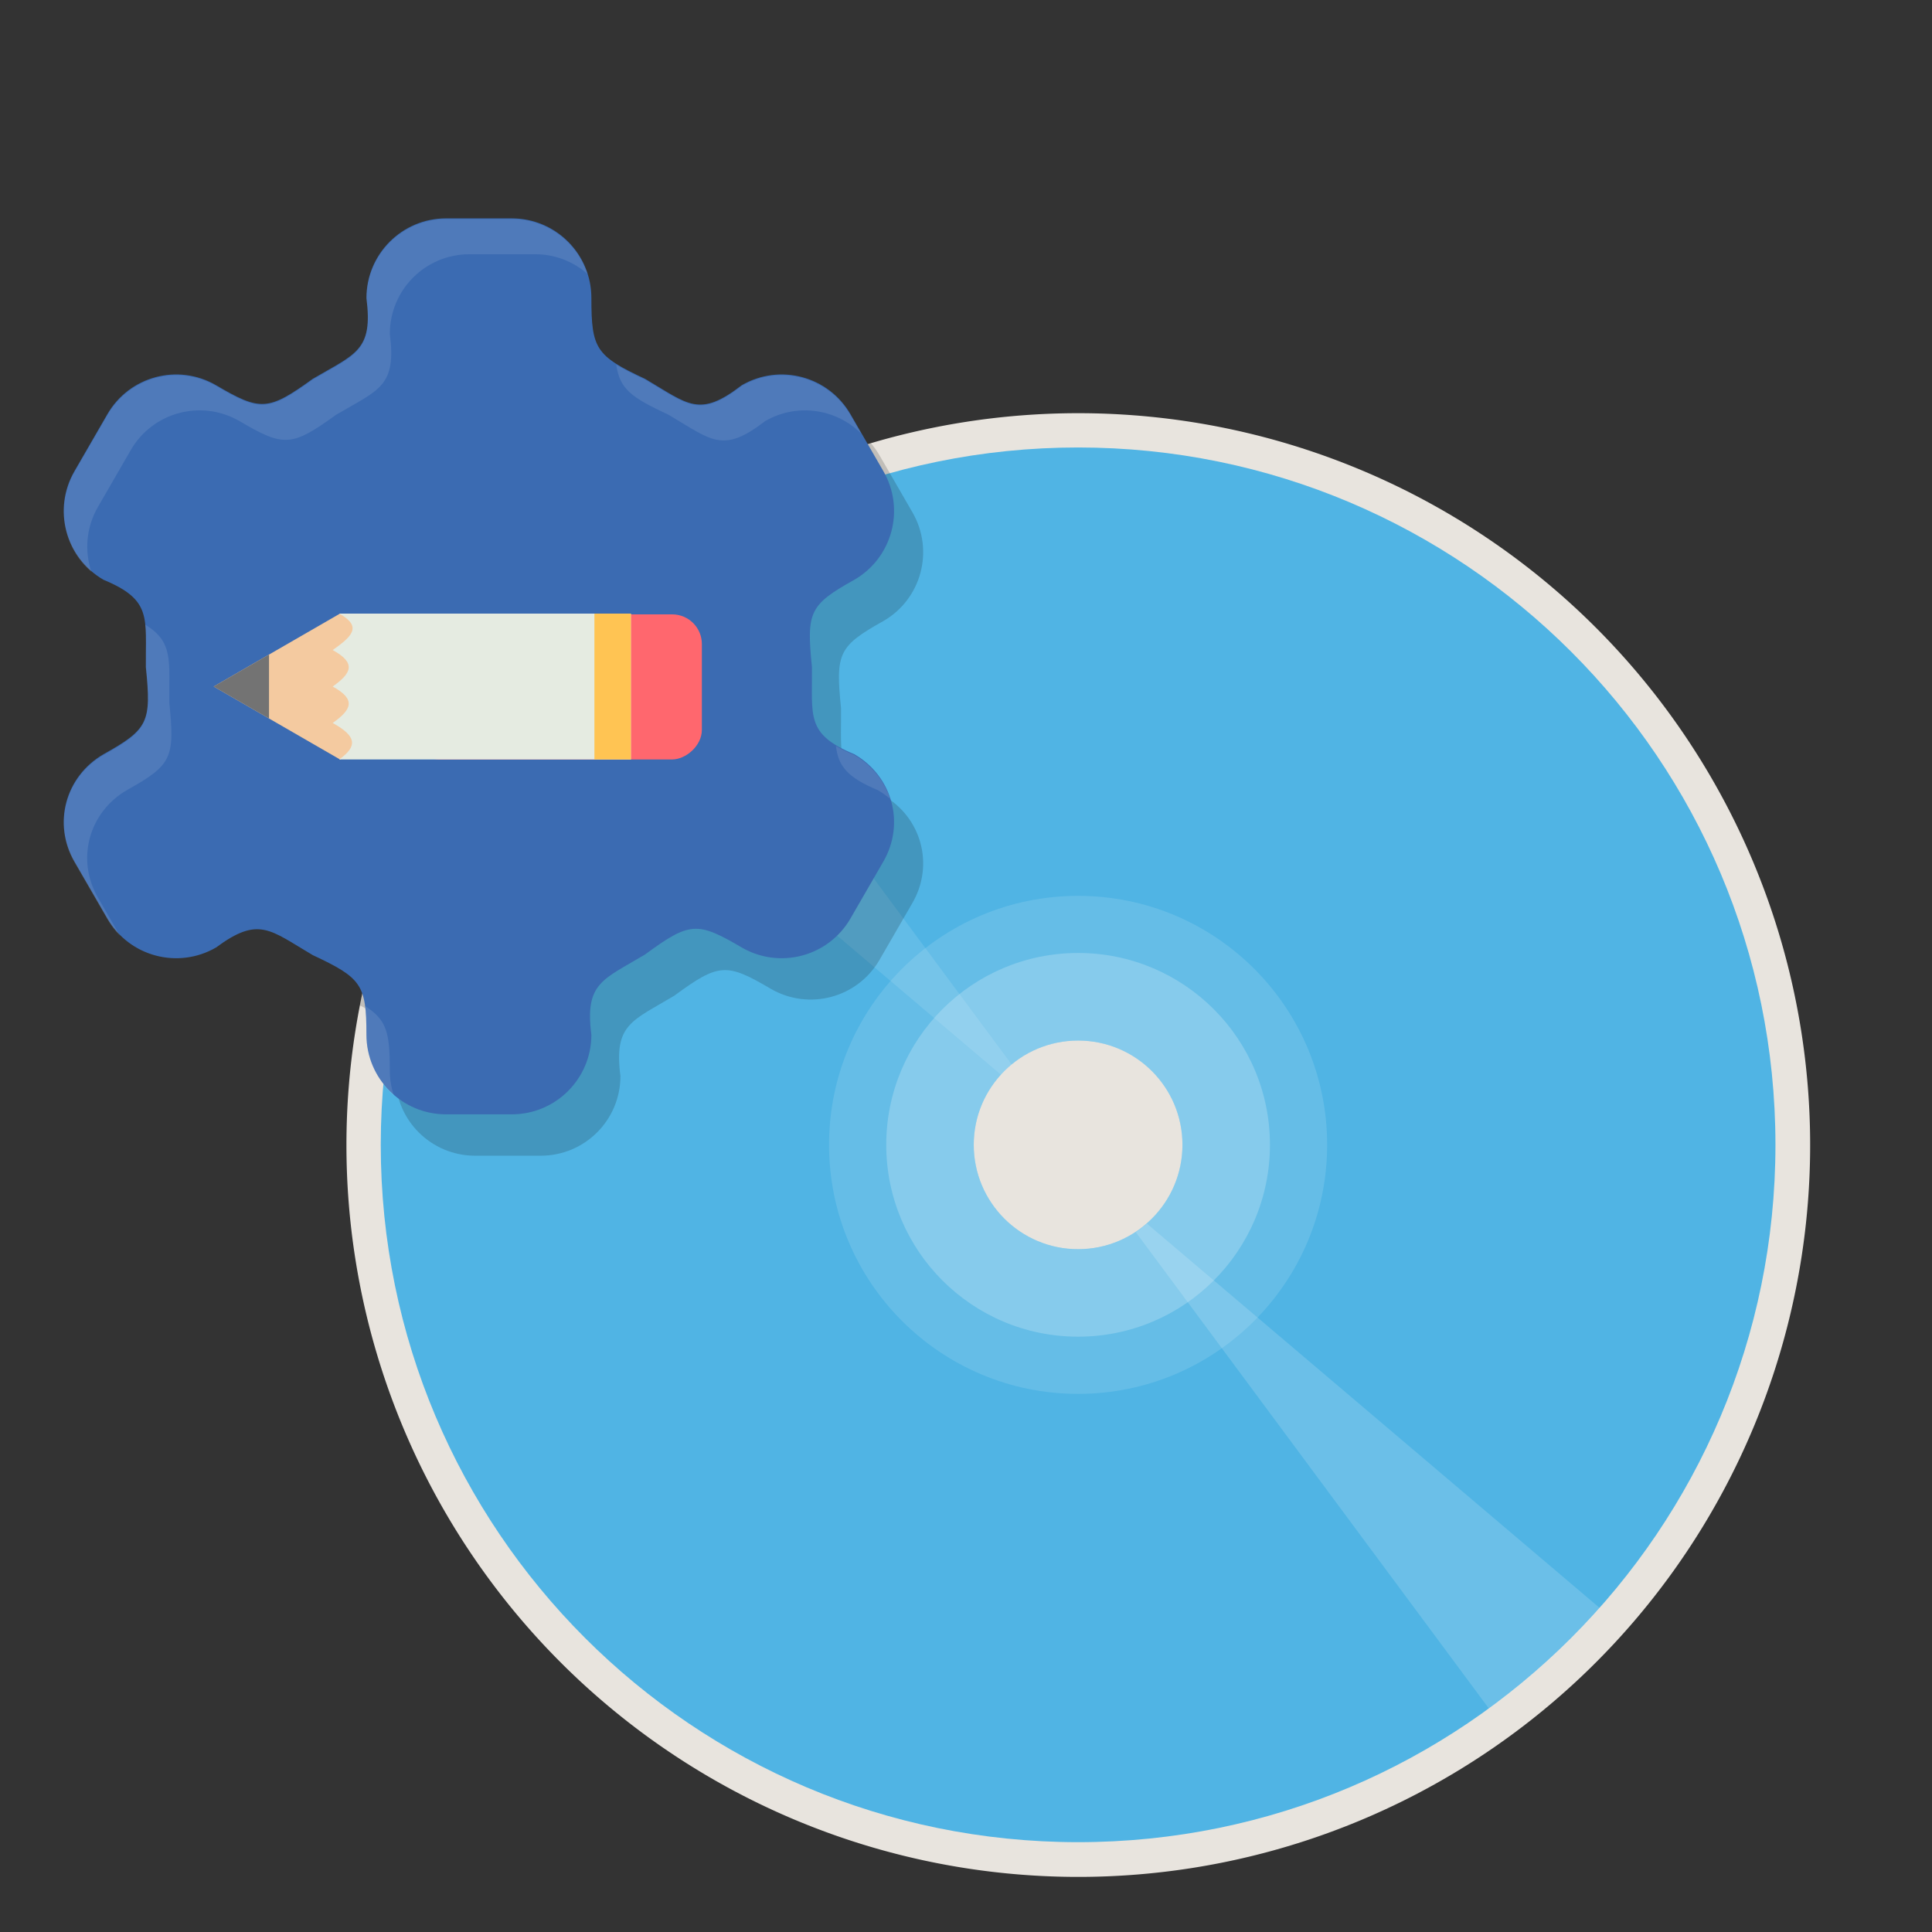 <?xml version="1.0" encoding="UTF-8" standalone="no"?>
<!-- Created with Inkscape (http://www.inkscape.org/) -->

<svg
   xmlns:dc="http://purl.org/dc/elements/1.1/"
   xmlns:cc="http://creativecommons.org/ns#"
   xmlns:rdf="http://www.w3.org/1999/02/22-rdf-syntax-ns#"
   xmlns:svg="http://www.w3.org/2000/svg"
   xmlns="http://www.w3.org/2000/svg"
   xmlns:xlink="http://www.w3.org/1999/xlink"
   xmlns:sodipodi="http://sodipodi.sourceforge.net/DTD/sodipodi-0.dtd"
   xmlns:inkscape="http://www.inkscape.org/namespaces/inkscape"
   id="svg2"
   version="1.1"
   inkscape:version="0.48.4 r9939"
   width="512"
   height="512"
   sodipodi:docname="dvdrip.svg"
   viewBox="0 0 512 512"
   inkscape:export-filename="/home/silerio/Imágenes/CANARA0.png"
   inkscape:export-xdpi="90"
   inkscape:export-ydpi="90">
  <rect x="0" y="0" width="512" height="512" fill="#333333" stroke="none"/>
  <defs
     id="defs6">
    <clipPath
       id="clipPath3947"
       clipPathUnits="userSpaceOnUse">
      <ellipse
         ry="212.236"
         rx="203.243"
         cy="256.471"
         cx="256.521"
         id="ellipse3949"
         style="opacity:1;fill:#ffc82d;fill-opacity:1;stroke:none;stroke-width:0;stroke-linecap:butt;stroke-linejoin:miter;stroke-miterlimit:4;stroke-dasharray:none;stroke-dashoffset:0;stroke-opacity:1" />
    </clipPath>
    <clipPath
       id="clipPath4806"
       clipPathUnits="userSpaceOnUse">
      <circle
         r="211.627"
         cy="248.915"
         cx="249.461"
         id="circle4808"
         style="opacity:1;fill:#f6c439;fill-opacity:1;stroke:none;stroke-width:0;stroke-linecap:butt;stroke-linejoin:miter;stroke-miterlimit:4;stroke-dasharray:none;stroke-dashoffset:0;stroke-opacity:1" />
    </clipPath>
    <clipPath
       id="clipPath4837"
       clipPathUnits="userSpaceOnUse">
      <circle
         r="207.136"
         cy="256"
         cx="256"
         id="circle4839"
         style="opacity:1;fill:#0fa15f;fill-opacity:1;stroke:none;stroke-width:0;stroke-linecap:butt;stroke-linejoin:miter;stroke-miterlimit:4;stroke-dasharray:none;stroke-dashoffset:0;stroke-opacity:1" />
    </clipPath>
    <clipPath
       id="clipPath5050"
       clipPathUnits="userSpaceOnUse">
      <path
         inkscape:connector-curvature="0"
         id="path5052"
         d="M 256,45.268 A 210.732,210.732 0 0 0 45.268,256 210.732,210.732 0 0 0 256,466.732 210.732,210.732 0 0 0 466.732,256 210.732,210.732 0 0 0 256,45.268 Z m 0,111.844 A 98.889,98.889 0 0 1 354.889,256 98.889,98.889 0 0 1 256,354.889 98.889,98.889 0 0 1 157.111,256 98.889,98.889 0 0 1 256,157.111 Z"
         style="opacity:1;fill:#f9f9f9;fill-opacity:1;stroke:none;stroke-width:0;stroke-linecap:butt;stroke-linejoin:miter;stroke-miterlimit:4;stroke-dasharray:none;stroke-dashoffset:0;stroke-opacity:1" />
    </clipPath>
    <clipPath
       id="clipPath5127"
       clipPathUnits="userSpaceOnUse">
      <path
         inkscape:connector-curvature="0"
         id="path5129"
         d="M 256,45.268 A 210.732,210.732 0 0 0 45.268,256 210.732,210.732 0 0 0 256,466.732 210.732,210.732 0 0 0 466.732,256 210.732,210.732 0 0 0 256,45.268 Z m 0,111.844 A 98.889,98.889 0 0 1 354.889,256 98.889,98.889 0 0 1 256,354.889 98.889,98.889 0 0 1 157.111,256 98.889,98.889 0 0 1 256,157.111 Z"
         style="opacity:1;fill:#f9f9f9;fill-opacity:1;stroke:none;stroke-width:0;stroke-linecap:butt;stroke-linejoin:miter;stroke-miterlimit:4;stroke-dasharray:none;stroke-dashoffset:0;stroke-opacity:1" />
    </clipPath>
    <clipPath
       clipPathUnits="userSpaceOnUse"
       id="clipPath3898">
      <path
         id="path3900"
         d="m 55.906,146.625 c -0.556,0.962 -1.114,1.935 -1.656,2.906 0.541,-0.969 1.102,-1.946 1.656,-2.906 z M 396.5,150.219 c -56.552,0 -108.272,20.738 -147.969,55 66.867,43.614 108.617,121.311 102.344,206.562 -1.473,20.017 -5.505,39.254 -11.75,57.375 14.327,-5.964 27.919,-13.392 40.625,-22.062 1.025,-0.7 2.046,-1.406 3.062,-2.125 27.25,-19.252 50.159,-44.38 66.75,-73.75 0.635,-1.127 1.26,-2.271 1.875,-3.406 0.751,-1.385 1.496,-2.785 2.219,-4.188 0.47,-0.913 0.918,-1.831 1.375,-2.75 2.321,-4.658 4.495,-9.409 6.5,-14.25 0.374,-0.906 0.731,-1.809 1.094,-2.719 7.9,-19.8 13.117,-41.046 15.156,-63.312 0.121,-1.322 0.245,-2.644 0.344,-3.969 0.004,-0.052 -0.004,-0.104 0,-0.156 0.456,-6.2 0.637,-12.359 0.594,-18.469 -0.01,-1.293 -0.03,-2.582 -0.062,-3.875 -0.828,-34.444 -9.442,-67.193 -24.25,-96.438 -18.485,-4.872 -37.891,-7.469 -57.906,-7.469 z m -365.75,61.688 c -0.246,1.14 -0.49,2.295 -0.719,3.438 0.229,-1.15 0.473,-2.294 0.719,-3.438 z m -1.438,7.219 c -0.178,0.979 -0.334,1.957 -0.5,2.938 0.165,-0.982 0.323,-1.96 0.5,-2.938 z"
         style="fill:#f8d544;fill-opacity:1;fill-rule:evenodd;stroke:none"
         inkscape:connector-curvature="0" />
    </clipPath>
    <clipPath
       clipPathUnits="userSpaceOnUse"
       id="clipPath3915">
      <path
         id="path3917"
         d="m 55.906,146.625 c -0.556,0.962 -1.114,1.935 -1.656,2.906 0.541,-0.969 1.102,-1.946 1.656,-2.906 z M 396.5,150.219 c -56.552,0 -108.272,20.738 -147.969,55 66.867,43.614 108.617,121.311 102.344,206.562 -1.473,20.017 -5.505,39.254 -11.75,57.375 14.327,-5.964 27.919,-13.392 40.625,-22.062 1.025,-0.7 2.046,-1.406 3.062,-2.125 27.25,-19.252 50.159,-44.38 66.75,-73.75 0.635,-1.127 1.26,-2.271 1.875,-3.406 0.751,-1.385 1.496,-2.785 2.219,-4.188 0.47,-0.913 0.918,-1.831 1.375,-2.75 2.321,-4.658 4.495,-9.409 6.5,-14.25 0.374,-0.906 0.731,-1.809 1.094,-2.719 7.9,-19.8 13.117,-41.046 15.156,-63.312 0.121,-1.322 0.245,-2.644 0.344,-3.969 0.004,-0.052 -0.004,-0.104 0,-0.156 0.456,-6.2 0.637,-12.359 0.594,-18.469 -0.01,-1.293 -0.03,-2.582 -0.062,-3.875 -0.828,-34.444 -9.442,-67.193 -24.25,-96.438 -18.485,-4.872 -37.891,-7.469 -57.906,-7.469 z m -365.75,61.688 c -0.246,1.14 -0.49,2.295 -0.719,3.438 0.229,-1.15 0.473,-2.294 0.719,-3.438 z m -1.438,7.219 c -0.178,0.979 -0.334,1.957 -0.5,2.938 0.165,-0.982 0.323,-1.96 0.5,-2.938 z"
         style="fill:#f8d544;fill-opacity:1;fill-rule:evenodd;stroke:none"
         inkscape:connector-curvature="0" />
    </clipPath>
    <clipPath
       clipPathUnits="userSpaceOnUse"
       id="clipPath3924">
      <path
         id="path3926"
         d="m 45.188,167.625 c -33.63,75.625 -24.433,166.993 31.469,235.5 64.841,79.461 172.393,103.496 262.469,66.031 6.245,-18.121 10.277,-37.358 11.75,-57.375 3.264,-44.354 -6.494,-86.657 -26,-123.188 C 237.792,318.322 137.649,292.848 76.062,217.375 63.373,201.825 53.108,185.079 45.188,167.625 z m 433.469,86.5 c 0.031,1.29 0.053,2.58 0.062,3.875 -0.01,-1.293 -0.03,-2.582 -0.062,-3.875 z m -0.531,22.5 c -0.099,1.326 -0.223,2.65 -0.344,3.969 0.121,-1.322 0.245,-2.644 0.344,-3.969 z m -15.5,67.281 c -0.364,0.913 -0.718,1.812 -1.094,2.719 0.374,-0.906 0.731,-1.809 1.094,-2.719 z m -7.594,16.969 c -0.456,0.915 -0.907,1.842 -1.375,2.75 0.47,-0.913 0.918,-1.831 1.375,-2.75 z m -3.594,6.938 c -0.619,1.14 -1.238,2.278 -1.875,3.406 0.635,-1.127 1.26,-2.271 1.875,-3.406 z m -3.812,6.75 c -1.312,2.231 -2.678,4.445 -4.062,6.625 1.39,-2.193 2.753,-4.393 4.062,-6.625 z m -4.062,6.625 c -0.692,1.09 -1.384,2.173 -2.094,3.25 0.71,-1.078 1.404,-2.162 2.094,-3.25 z m -4.25,6.469 c -3.638,5.318 -7.5,10.466 -11.562,15.438 4.093,-5.008 7.954,-10.159 11.562,-15.438 z m -11.562,15.438 c -0.812,0.994 -1.64,1.989 -2.469,2.969 0.835,-0.986 1.653,-1.971 2.469,-2.969 z m -2.469,2.969 c -2.486,2.94 -5.028,5.788 -7.656,8.594 2.638,-2.812 5.186,-5.675 7.656,-8.594 z m -7.656,8.594 c -0.876,0.935 -1.765,1.892 -2.656,2.812 0.899,-0.926 1.776,-1.874 2.656,-2.812 z m -2.656,2.812 c -0.892,0.92 -1.781,1.814 -2.688,2.719 0.904,-0.9 1.802,-1.806 2.688,-2.719 z M 403.781,428.25 c -0.908,0.817 -1.829,1.604 -2.75,2.406 0.919,-0.8 1.847,-1.594 2.75,-2.406 z m -2.75,2.406 c -0.965,0.841 -1.927,1.675 -2.906,2.5 0.979,-0.824 1.944,-1.662 2.906,-2.5 z m -18.219,14.312 c -1.009,0.713 -2.042,1.428 -3.062,2.125 1.025,-0.7 2.046,-1.406 3.062,-2.125 z m -12.906,8.5 c -2.069,1.26 -4.14,2.493 -6.25,3.688 2.103,-1.192 4.175,-2.422 6.25,-3.688 z m -6.562,3.875 c -1.087,0.613 -2.184,1.186 -3.281,1.781 1.092,-0.593 2.197,-1.169 3.281,-1.781 z m -3.281,1.781 c -1.13,0.613 -2.265,1.218 -3.406,1.812 1.135,-0.591 2.279,-1.2 3.406,-1.812 z m -6.875,3.594 c -1.152,0.575 -2.306,1.131 -3.469,1.688 1.16,-0.554 2.316,-1.112 3.469,-1.688 z m -3.469,1.688 c -1.163,0.556 -2.326,1.088 -3.5,1.625 1.171,-0.535 2.336,-1.069 3.5,-1.625 z"
         style="fill:#53b7af;fill-opacity:1;fill-rule:evenodd;stroke:none"
         inkscape:connector-curvature="0" />
    </clipPath>
    <clipPath
       clipPathUnits="userSpaceOnUse"
       id="clipPath3933">
      <path
         id="path3935"
         d="m 252.219,33.219 c -92.317,0 -171.727,55.206 -207.031,134.406 7.92,17.454 18.186,34.2 30.875,49.75 29.793,36.51 68.599,61.293 110.594,73.812 C 220.433,208.498 301.659,150.219 396.5,150.219 c 20.071,0 39.532,2.601 58.062,7.5 -37.331,-73.868 -113.923,-124.5 -202.344,-124.5 z M 38.094,185.625 c -0.42,1.213 -0.819,2.434 -1.219,3.656 0.399,-1.222 0.798,-2.44 1.219,-3.656 z m -1.219,3.656 c -0.402,1.229 -0.806,2.45 -1.188,3.688 0.378,-1.228 0.788,-2.465 1.188,-3.688 z m -2.281,7.375 c -0.354,1.224 -0.697,2.455 -1.031,3.688 0.336,-1.239 0.674,-2.454 1.031,-3.688 z m -1.031,3.688 c -0.338,1.246 -0.683,2.495 -1,3.75 0.315,-1.244 0.664,-2.511 1,-3.75 z m -2.812,11.562 c -0.246,1.143 -0.49,2.288 -0.719,3.438 0.228,-1.143 0.473,-2.298 0.719,-3.438 z m -1.438,7.219 c -0.177,0.977 -0.335,1.956 -0.5,2.938 0.166,-0.981 0.322,-1.959 0.5,-2.938 z m 449.344,35 c 0.032,1.293 0.052,2.582 0.062,3.875 -0.009,-1.295 -0.032,-2.585 -0.062,-3.875 z m -0.531,22.5 c -0.098,1.324 -0.222,2.646 -0.344,3.969 0.121,-1.319 0.245,-2.643 0.344,-3.969 z m -15.5,67.281 c -0.362,0.91 -0.719,1.813 -1.094,2.719 0.376,-0.907 0.73,-1.806 1.094,-2.719 z m -7.594,16.969 c -0.457,0.919 -0.905,1.837 -1.375,2.75 0.468,-0.908 0.919,-1.835 1.375,-2.75 z m -3.594,6.938 c -0.615,1.136 -1.24,2.28 -1.875,3.406 0.637,-1.128 1.256,-2.266 1.875,-3.406 z m -68.625,77.156 c -1.016,0.719 -2.038,1.425 -3.062,2.125 1.021,-0.697 2.053,-1.412 3.062,-2.125 z"
         style="fill:#f15852;fill-opacity:1;fill-rule:evenodd;stroke:none"
         inkscape:connector-curvature="0" />
    </clipPath>
    <clipPath
       clipPathUnits="userSpaceOnUse"
       id="clipPath4054">
      <path
         id="path4056"
         d="m 55.906,146.625 c -0.556,0.962 -1.114,1.935 -1.656,2.906 0.541,-0.969 1.102,-1.946 1.656,-2.906 z M 396.5,150.219 c -56.552,0 -108.272,20.738 -147.969,55 66.867,43.614 108.617,121.311 102.344,206.562 -1.473,20.017 -5.505,39.254 -11.75,57.375 14.327,-5.964 27.919,-13.392 40.625,-22.062 1.025,-0.7 2.046,-1.406 3.062,-2.125 27.25,-19.252 50.159,-44.38 66.75,-73.75 0.635,-1.127 1.26,-2.271 1.875,-3.406 0.751,-1.385 1.496,-2.785 2.219,-4.188 0.47,-0.913 0.918,-1.831 1.375,-2.75 2.321,-4.658 4.495,-9.409 6.5,-14.25 0.374,-0.906 0.731,-1.809 1.094,-2.719 7.9,-19.8 13.117,-41.046 15.156,-63.312 0.121,-1.322 0.245,-2.644 0.344,-3.969 0.004,-0.052 -0.004,-0.104 0,-0.156 0.456,-6.2 0.637,-12.359 0.594,-18.469 -0.01,-1.293 -0.03,-2.582 -0.062,-3.875 -0.828,-34.444 -9.442,-67.193 -24.25,-96.438 -18.485,-4.872 -37.891,-7.469 -57.906,-7.469 z m -365.75,61.688 c -0.246,1.14 -0.49,2.295 -0.719,3.438 0.229,-1.15 0.473,-2.294 0.719,-3.438 z m -1.438,7.219 c -0.178,0.979 -0.334,1.957 -0.5,2.938 0.165,-0.982 0.323,-1.96 0.5,-2.938 z"
         style="fill:#f8d544;fill-opacity:1;fill-rule:evenodd;stroke:none"
         inkscape:connector-curvature="0" />
    </clipPath>
    <clipPath
       clipPathUnits="userSpaceOnUse"
       id="clipPath4068">
      <path
         id="path4070"
         d="m 45.188,167.625 c -33.63,75.625 -24.433,166.993 31.469,235.5 64.841,79.461 172.393,103.496 262.469,66.031 6.245,-18.121 10.277,-37.358 11.75,-57.375 3.264,-44.354 -6.494,-86.657 -26,-123.188 C 237.792,318.322 137.649,292.848 76.062,217.375 63.373,201.825 53.108,185.079 45.188,167.625 z m 433.469,86.5 c 0.031,1.29 0.053,2.58 0.062,3.875 -0.01,-1.293 -0.03,-2.582 -0.062,-3.875 z m -0.531,22.5 c -0.099,1.326 -0.223,2.65 -0.344,3.969 0.121,-1.322 0.245,-2.644 0.344,-3.969 z m -15.5,67.281 c -0.364,0.913 -0.718,1.812 -1.094,2.719 0.374,-0.906 0.731,-1.809 1.094,-2.719 z m -7.594,16.969 c -0.456,0.915 -0.907,1.842 -1.375,2.75 0.47,-0.913 0.918,-1.831 1.375,-2.75 z m -3.594,6.938 c -0.619,1.14 -1.238,2.278 -1.875,3.406 0.635,-1.127 1.26,-2.271 1.875,-3.406 z m -3.812,6.75 c -1.312,2.231 -2.678,4.445 -4.062,6.625 1.39,-2.193 2.753,-4.393 4.062,-6.625 z m -4.062,6.625 c -0.692,1.09 -1.384,2.173 -2.094,3.25 0.71,-1.078 1.404,-2.162 2.094,-3.25 z m -4.25,6.469 c -3.638,5.318 -7.5,10.466 -11.562,15.438 4.093,-5.008 7.954,-10.159 11.562,-15.438 z m -11.562,15.438 c -0.812,0.994 -1.64,1.989 -2.469,2.969 0.835,-0.986 1.653,-1.971 2.469,-2.969 z m -2.469,2.969 c -2.486,2.94 -5.028,5.788 -7.656,8.594 2.638,-2.812 5.186,-5.675 7.656,-8.594 z m -7.656,8.594 c -0.876,0.935 -1.765,1.892 -2.656,2.812 0.899,-0.926 1.776,-1.874 2.656,-2.812 z m -2.656,2.812 c -0.892,0.92 -1.781,1.814 -2.688,2.719 0.904,-0.9 1.802,-1.806 2.688,-2.719 z M 403.781,428.25 c -0.908,0.817 -1.829,1.604 -2.75,2.406 0.919,-0.8 1.847,-1.594 2.75,-2.406 z m -2.75,2.406 c -0.965,0.841 -1.927,1.675 -2.906,2.5 0.979,-0.824 1.944,-1.662 2.906,-2.5 z m -18.219,14.312 c -1.009,0.713 -2.042,1.428 -3.062,2.125 1.025,-0.7 2.046,-1.406 3.062,-2.125 z m -12.906,8.5 c -2.069,1.26 -4.14,2.493 -6.25,3.688 2.103,-1.192 4.175,-2.422 6.25,-3.688 z m -6.562,3.875 c -1.087,0.613 -2.184,1.186 -3.281,1.781 1.092,-0.593 2.197,-1.169 3.281,-1.781 z m -3.281,1.781 c -1.13,0.613 -2.265,1.218 -3.406,1.812 1.135,-0.591 2.279,-1.2 3.406,-1.812 z m -6.875,3.594 c -1.152,0.575 -2.306,1.131 -3.469,1.688 1.16,-0.554 2.316,-1.112 3.469,-1.688 z m -3.469,1.688 c -1.163,0.556 -2.326,1.088 -3.5,1.625 1.171,-0.535 2.336,-1.069 3.5,-1.625 z"
         style="fill:#53b7af;fill-opacity:1;fill-rule:evenodd;stroke:none"
         inkscape:connector-curvature="0" />
    </clipPath>
    <clipPath
       clipPathUnits="userSpaceOnUse"
       id="clipPath4077">
      <path
         id="path4079"
         d="m 252.219,33.219 c -92.317,0 -171.727,55.206 -207.031,134.406 7.92,17.454 18.186,34.2 30.875,49.75 29.793,36.51 68.599,61.293 110.594,73.812 C 220.433,208.498 301.659,150.219 396.5,150.219 c 20.071,0 39.532,2.601 58.062,7.5 -37.331,-73.868 -113.923,-124.5 -202.344,-124.5 z M 38.094,185.625 c -0.42,1.213 -0.819,2.434 -1.219,3.656 0.399,-1.222 0.798,-2.44 1.219,-3.656 z m -1.219,3.656 c -0.402,1.229 -0.806,2.45 -1.188,3.688 0.378,-1.228 0.788,-2.465 1.188,-3.688 z m -2.281,7.375 c -0.354,1.224 -0.697,2.455 -1.031,3.688 0.336,-1.239 0.674,-2.454 1.031,-3.688 z m -1.031,3.688 c -0.338,1.246 -0.683,2.495 -1,3.75 0.315,-1.244 0.664,-2.511 1,-3.75 z m -2.812,11.562 c -0.246,1.143 -0.49,2.288 -0.719,3.438 0.228,-1.143 0.473,-2.298 0.719,-3.438 z m -1.438,7.219 c -0.177,0.977 -0.335,1.956 -0.5,2.938 0.166,-0.981 0.322,-1.959 0.5,-2.938 z m 449.344,35 c 0.032,1.293 0.052,2.582 0.062,3.875 -0.009,-1.295 -0.032,-2.585 -0.062,-3.875 z m -0.531,22.5 c -0.098,1.324 -0.222,2.646 -0.344,3.969 0.121,-1.319 0.245,-2.643 0.344,-3.969 z m -15.5,67.281 c -0.362,0.91 -0.719,1.813 -1.094,2.719 0.376,-0.907 0.73,-1.806 1.094,-2.719 z m -7.594,16.969 c -0.457,0.919 -0.905,1.837 -1.375,2.75 0.468,-0.908 0.919,-1.835 1.375,-2.75 z m -3.594,6.938 c -0.615,1.136 -1.24,2.28 -1.875,3.406 0.637,-1.128 1.256,-2.266 1.875,-3.406 z m -68.625,77.156 c -1.016,0.719 -2.038,1.425 -3.062,2.125 1.021,-0.697 2.053,-1.412 3.062,-2.125 z"
         style="fill:#f15852;fill-opacity:1;fill-rule:evenodd;stroke:none"
         inkscape:connector-curvature="0" />
    </clipPath>
    <radialGradient
       r="0.564"
       cy="5.927"
       cx="6.773"
       gradientTransform="matrix(3.543,0,0,3.543,1.4763794e-7,3.77575e-4)"
       gradientUnits="userSpaceOnUse"
       id="radialGradient3427"
       xlink:href="#radial0" />
    <radialGradient
       xlink:href="#radial0"
       gradientTransform="translate(18,8.708)"
       r="1"
       cy="17.292"
       cx="6"
       gradientUnits="userSpaceOnUse"
       id="radial1" />
    <radialGradient
       gradientTransform="matrix(3.543,0,0,3.543,0,0)"
       r="0.564"
       cy="5.927"
       cx="6.773"
       gradientUnits="userSpaceOnUse"
       id="radial0">
      <stop
         id="stop3869"
         style="stop-color:#8eb0c7;stop-opacity:1" />
      <stop
         id="stop3871"
         style="stop-color:#8eb0c7;stop-opacity:0"
         offset="1" />
    </radialGradient>
    <clipPath
       id="clipPath-307844360">
      <g
         id="g3864"
         transform="translate(0,-1004.362)">
        <path
           id="path3866"
           style="fill:#1890d0"
           transform="matrix(15.333,0,0,11.5,415,878.862)"
           d="m -24 13 c 0 1.105 -0.672 2 -1.5 2 -0.828 0 -1.5 -0.895 -1.5 -2 0 -1.105 0.672 -2 1.5 -2 0.828 0 1.5 0.895 1.5 2 z" />
      </g>
    </clipPath>
    <clipPath
       id="clipPath-301376108">
      <g
         id="g3859"
         transform="translate(0,-1004.362)">
        <path
           id="path3861"
           style="fill:#1890d0"
           transform="matrix(15.333,0,0,11.5,415,878.862)"
           d="m -24 13 c 0 1.105 -0.672 2 -1.5 2 -0.828 0 -1.5 -0.895 -1.5 -2 0 -1.105 0.672 -2 1.5 -2 0.828 0 1.5 0.895 1.5 2 z" />
      </g>
    </clipPath>
    <linearGradient
       gradientTransform="matrix(0,-1,1,0,-1.5000001e-6,48)"
       gradientUnits="userSpaceOnUse"
       x2="47"
       x1="1"
       id="linearGradient3764">
      <stop
         id="stop3854"
         style="stop-color:#ff7061;stop-opacity:1" />
      <stop
         id="stop3856"
         style="stop-color:#ff8275;stop-opacity:1"
         offset="1" />
    </linearGradient>
    <clipPath
       clipPathUnits="userSpaceOnUse"
       id="clipPath4050">
      <path
         inkscape:connector-curvature="0"
         id="path4052"
         d="m 220.589,15.795 -50.878,50.878 -19.263,0 c -2.04,-10.122 -10.93,-17.702 -21.671,-17.702 l -42.049,0 c -11.553,0 -20.981,8.795 -22.028,20.066 C 32.755,77.282 9.274,106.191 9.274,140.782 l 0,208.015 c 0,41.056 33.054,74.109 74.109,74.109 l 429.318,0 c 41.056,0 74.109,-33.054 74.109,-74.109 l 0,-208.015 c 0,-41.056 -33.054,-74.109 -74.109,-74.109 l -86.372,0 -50.833,-50.878 -154.908,0 z"
         style="color:#000000;fill:#c5cfd4;fill-opacity:1;fill-rule:evenodd;stroke:none;stroke-width:33.521;marker:none;visibility:visible;display:inline;overflow:visible;enable-background:accumulate" />
    </clipPath>
    <clipPath
       clipPathUnits="userSpaceOnUse"
       id="clipPath3817">
      <rect
         ry="39.531"
         y="211.162"
         x="-586.169"
         height="285.331"
         width="465.214"
         id="rect3819"
         style="color:#000000;fill:#d6d3d3;fill-opacity:1;fill-rule:evenodd;stroke:none;stroke-width:5;marker:none;visibility:visible;display:inline;overflow:visible;enable-background:accumulate" />
    </clipPath>
    <clipPath
       clipPathUnits="userSpaceOnUse"
       id="clipPath4583">
      <path
         id="path4585"
         d="m 336.5,90.969 c -147.735,0 -267.5,119.765 -267.5,267.5 0,147.735 119.765,267.5 267.5,267.5 147.735,0 267.5,-119.765 267.5,-267.5 0,-147.735 -119.765,-267.5 -267.5,-267.5 z m 0,227.5 c 22.104,0 40.031,17.896 40.031,40 0,22.104 -17.927,40.031 -40.031,40.031 -22.104,0 -40.031,-17.927 -40.031,-40.031 0,-22.104 17.927,-40 40.031,-40 z"
         style="fill:#57aae5;fill-opacity:1;fill-rule:evenodd;stroke:none"
         inkscape:connector-curvature="0" />
    </clipPath>
    <clipPath
       clipPathUnits="userSpaceOnUse"
       id="clipPath4587">
      <path
         id="path4589"
         d="m 336.5,90.969 c -147.735,0 -267.5,119.765 -267.5,267.5 0,147.735 119.765,267.5 267.5,267.5 147.735,0 267.5,-119.765 267.5,-267.5 0,-147.735 -119.765,-267.5 -267.5,-267.5 z m 0,227.5 c 22.104,0 40.031,17.896 40.031,40 0,22.104 -17.927,40.031 -40.031,40.031 -22.104,0 -40.031,-17.927 -40.031,-40.031 0,-22.104 17.927,-40 40.031,-40 z"
         style="fill:#57aae5;fill-opacity:1;fill-rule:evenodd;stroke:none"
         inkscape:connector-curvature="0" />
    </clipPath>
    <clipPath
       id="clipPath3891"
       clipPathUnits="userSpaceOnUse">
      <path
         style="color:#000000;fill:#385a5a;fill-opacity:1;fill-rule:evenodd;stroke:none;stroke-width:16;marker:none;visibility:visible;display:inline;overflow:visible;enable-background:accumulate"
         d="m 14.93,1019.952 c -1.088,0 -1.969,0.881 -1.969,1.969 0.167,1.307 -0.269,1.377 -1.328,2 -1.105,0.798 -1.295,0.801 -2.391,0.156 -0.942,-0.544 -2.143,-0.224 -2.688,0.719 l -0.812,1.406 c -0.544,0.942 -0.224,2.143 0.719,2.688 1.207,0.5 1.035,0.938 1.047,2.156 0.138,1.359 0.066,1.535 -1.047,2.156 -0.942,0.544 -1.263,1.714 -0.719,2.656 l 0.812,1.406 c 0.544,0.942 1.745,1.263 2.688,0.719 1.06,-0.783 1.331,-0.436 2.391,0.188 1.204,0.564 1.328,0.73 1.328,1.969 0,1.088 0.881,1.969 1.969,1.969 l 1.625,0 c 1.088,0 1.969,-0.881 1.969,-1.969 -0.168,-1.287 0.29,-1.362 1.328,-1.984 1.104,-0.81 1.29,-0.82 2.391,-0.172 0.942,0.544 2.143,0.224 2.688,-0.719 l 0.812,-1.406 c 0.544,-0.943 0.224,-2.112 -0.719,-2.656 -1.207,-0.5 -1.035,-0.938 -1.047,-2.156 -0.138,-1.359 -0.066,-1.535 1.047,-2.156 0.942,-0.544 1.263,-1.745 0.719,-2.688 l -0.812,-1.406 c -0.544,-0.943 -1.745,-1.263 -2.688,-0.719 -1.058,0.815 -1.318,0.475 -2.391,-0.156 -1.221,-0.569 -1.328,-0.744 -1.328,-2 0,-1.088 -0.881,-1.969 -1.969,-1.969 z"
         id="path3893"
         inkscape:connector-curvature="0"
         sodipodi:nodetypes="scccccccccccccsscccccccccccccss" />
    </clipPath>
    <clipPath
       id="clipPath3908"
       clipPathUnits="userSpaceOnUse">
      <g
         transform="matrix(17.963,0,0,17.963,-137.233,-187.827)"
         id="g3910"
         style="fill:#666666">
        <g
           id="g3912"
           clip-path="url(#clipPath-223639780)"
           style="fill:#666666">
          <!-- color: #eeeeee -->
          <g
             id="g3914"
             style="fill:#666666">
            <path
               inkscape:connector-curvature="0"
               d="m 36,13.977 c 0,0 -2,3 -5,3 -2.797,-0.539 -3.906,-0.082 -4,0 l 0,12.1 c -0.133,2.551 -2.223,5.105 -5.336,6.281 -3.949,1.492 -8.125,0.195 -9.332,-2.906 -1.211,-3.098 1,-6.848 4.953,-8.34 3.059,-1.156 5.867,-0.871 7.715,0.863 l 0,-12 c 4,-2.66 7.719,0.961 11,1 m 0,0"
               style="fill:#666666;fill-opacity:1;fill-rule:nonzero;stroke:none"
               id="path3916" />
          </g>
        </g>
      </g>
    </clipPath>
    <clipPath
       id="clipPath-223639780">
      <g
         id="g17"
         transform="translate(0,-1004.362)">
        <path
           id="path19"
           style="fill:#1890d0"
           transform="matrix(15.333,0,0,11.5,415,878.862)"
           d="m -24,13 c 0,1.105 -0.672,2 -1.5,2 -0.828,0 -1.5,-0.895 -1.5,-2 0,-1.105 0.672,-2 1.5,-2 0.828,0 1.5,0.895 1.5,2 z"
           inkscape:connector-curvature="0" />
      </g>
    </clipPath>
    <clipPath
       id="clipPath3855"
       clipPathUnits="userSpaceOnUse">
      <path
         style="color:#000000;fill:#ff2a2a;fill-opacity:1;fill-rule:evenodd;stroke:none;stroke-width:14.784;marker:none;visibility:visible;display:inline;overflow:visible;enable-background:accumulate"
         inkscape:transform-center-y="-26.575552"
         d="m 232.04,-129.463 92.06,159.453 -46.03,70.78 c -30.687,0 -61.374,0 -92.06,0 L 139.979,29.991 z"
         id="path3857"
         inkscape:connector-curvature="0"
         sodipodi:nodetypes="cccccc" />
    </clipPath>
    <linearGradient
       id="linearGradient3102"
       gradientUnits="userSpaceOnUse"
       gradientTransform="matrix(0.056,0,0,0.056,0.072,-0.053)"
       x1="135"
       y1="120"
       x2="160"
       y2="160">
      <stop
         id="stop12"
         style="stop-color:#eff7fc" />
      <stop
         id="stop14"
         style="stop-color:#fff"
         offset="1" />
    </linearGradient>
    <linearGradient
       gradientUnits="userSpaceOnUse"
       y2="1"
       x2="0"
       y1="47"
       id="linearGradient3845">
      <stop
         id="stop7"
         style="stop-color:#d22724;stop-opacity:1" />
      <stop
         id="stop9"
         style="stop-color:#db322f;stop-opacity:1"
         offset="1" />
    </linearGradient>
    <clipPath
       clipPathUnits="userSpaceOnUse"
       id="clipPath4757">
      <g
         inkscape:label="Capa 1"
         id="g4759"
         transform="matrix(10.649,0,0,10.649,-210.32,-10730.287)"
         style="fill:#000000;fill-opacity:0.23">
        <path
           sodipodi:nodetypes="scccccccccccccsscccccccccccccss"
           inkscape:connector-curvature="0"
           id="path4761"
           d="m 29.625,1009.405 c -1.585,0 -2.868,1.283 -2.868,2.868 0.243,1.904 -0.391,2.006 -1.935,2.913 -1.609,1.162 -1.887,1.166 -3.483,0.228 -1.373,-0.793 -3.122,-0.326 -3.915,1.047 l -1.184,2.049 c -0.793,1.373 -0.326,3.122 1.047,3.915 1.759,0.729 1.507,1.367 1.525,3.141 0.201,1.979 0.096,2.236 -1.525,3.141 -1.373,0.793 -1.84,2.497 -1.047,3.869 l 1.184,2.048 c 0.793,1.373 2.542,1.84 3.915,1.047 1.544,-1.141 1.939,-0.635 3.483,0.273 1.754,0.821 1.935,1.063 1.935,2.868 0,1.585 1.283,2.868 2.868,2.868 l 2.367,0 c 1.585,0 2.868,-1.283 2.868,-2.868 -0.244,-1.875 0.423,-1.984 1.935,-2.891 1.608,-1.18 1.879,-1.194 3.483,-0.25 1.373,0.793 3.122,0.326 3.915,-1.047 l 1.184,-2.048 c 0.793,-1.373 0.326,-3.077 -1.047,-3.869 -1.759,-0.729 -1.507,-1.367 -1.525,-3.141 -0.201,-1.979 -0.096,-2.236 1.525,-3.141 1.373,-0.793 1.84,-2.542 1.047,-3.915 l -1.184,-2.049 c -0.793,-1.373 -2.542,-1.84 -3.915,-1.047 -1.541,1.187 -1.92,0.692 -3.483,-0.228 -1.778,-0.829 -1.935,-1.084 -1.935,-2.913 0,-1.585 -1.283,-2.868 -2.868,-2.868 z"
           style="color:#000000;fill:#000000;fill-opacity:0.23;fill-rule:evenodd;stroke:none;stroke-width:16;marker:none;visibility:visible;display:inline;overflow:visible;enable-background:accumulate" />
      </g>
    </clipPath>
  </defs>
  <sodipodi:namedview
     pagecolor="#ffffff"
     bordercolor="#666666"
     borderopacity="1"
     objecttolerance="10"
     gridtolerance="10"
     guidetolerance="10"
     inkscape:pageopacity="0"
     inkscape:pageshadow="2"
     inkscape:window-width="1360"
     inkscape:window-height="717"
     id="namedview4"
     showgrid="false"
     inkscape:zoom="0.64486502"
     inkscape:cx="203.65844"
     inkscape:cy="320.46422"
     inkscape:window-x="0"
     inkscape:window-y="25"
     inkscape:window-maximized="1"
     inkscape:current-layer="svg2"
     inkscape:document-units="px"
     showguides="true"
     inkscape:guide-bbox="true" />
  <g
     id="g3851"
     transform="translate(-188.824,1.105)" />
  <path
     sodipodi:type="arc"
     style="fill:#e8e4de;fill-opacity:1;fill-rule:evenodd;stroke:none"
     id="path4555"
     sodipodi:cx="336.50452"
     sodipodi:cy="358.47949"
     sodipodi:rx="280.67889"
     sodipodi:ry="280.67889"
     d="m 617.183,358.479 a 280.679,280.679 0 1 1 -561.358,0 280.679,280.679 0 1 1 561.358,0 z"
     transform="matrix(0.691,0,0,0.691,53.234,55.74)" />
  <path
     inkscape:connector-curvature="0"
     style="fill:#50b4e4;fill-opacity:1;fill-rule:evenodd;stroke:none"
     d="m 285.707,118.586 c -102.064,0 -184.804,82.741 -184.804,184.804 0,102.064 82.741,184.804 184.804,184.804 102.064,0 184.804,-82.741 184.804,-184.804 0,-102.064 -82.741,-184.804 -184.804,-184.804 z m 0,157.17 c 15.271,0 27.656,12.364 27.656,27.634 0,15.271 -12.385,27.656 -27.656,27.656 -15.271,0 -27.656,-12.385 -27.656,-27.656 0,-15.271 12.385,-27.634 27.656,-27.634 z"
     id="path4557" />
  <path
     inkscape:connector-curvature="0"
     style="fill:#ffffff;fill-opacity:0.124;fill-rule:evenodd;stroke:none"
     d="m 285.707,237.414 c -36.448,0 -65.999,29.529 -65.999,65.977 0,36.448 29.551,65.999 65.999,65.999 36.448,0 65.999,-29.551 65.999,-65.999 0,-36.448 -29.551,-65.977 -65.999,-65.977 z m 0,38.343 c 15.271,0 27.656,12.364 27.656,27.634 0,15.271 -12.385,27.656 -27.656,27.656 -15.271,0 -27.656,-12.385 -27.656,-27.656 0,-15.271 12.385,-27.634 27.656,-27.634 z"
     id="path4564" />
  <path
     inkscape:connector-curvature="0"
     style="fill:#ffffff;fill-opacity:0.213;fill-rule:evenodd;stroke:none"
     d="m 285.707,252.548 c -28.08,0 -50.843,22.762 -50.843,50.843 0,28.08 22.762,50.843 50.843,50.843 28.08,0 50.843,-22.762 50.843,-50.843 0,-28.08 -22.762,-50.843 -50.843,-50.843 z m 0,23.209 c 15.271,0 27.656,12.364 27.656,27.634 0,15.271 -12.385,27.656 -27.656,27.656 -15.271,0 -27.656,-12.385 -27.656,-27.656 0,-15.271 12.385,-27.634 27.656,-27.634 z"
     id="path4562" />
  <path
     style="font-size:medium;font-style:normal;font-variant:normal;font-weight:normal;font-stretch:normal;text-indent:0;text-align:start;text-decoration:none;line-height:normal;letter-spacing:normal;word-spacing:normal;text-transform:none;direction:ltr;block-progression:tb;writing-mode:lr-tb;text-anchor:start;baseline-shift:baseline;color:#000000;fill:#ffffff;fill-opacity:0.153;stroke:none;stroke-width:5;marker:none;visibility:visible;display:inline;overflow:visible;enable-background:accumulate;font-family:Sans;-inkscape-font-specification:Sans"
     d="m 361.438,387.438 -3.562,3.531 150.773,203.406 92.381,-3.562 z"
     id="path4573"
     inkscape:connector-curvature="0"
     sodipodi:nodetypes="ccccc"
     clip-path="url(#clipPath4587)"
     transform="matrix(0.691,0,0,0.691,53.234,55.74)" />
  <path
     sodipodi:nodetypes="ccccc"
     inkscape:connector-curvature="0"
     id="path4579"
     d="m 309.082,333.403 3.562,-3.531 -150.773,-203.406 -92.381,3.562 z"
     style="font-size:medium;font-style:normal;font-variant:normal;font-weight:normal;font-stretch:normal;text-indent:0;text-align:start;text-decoration:none;line-height:normal;letter-spacing:normal;word-spacing:normal;text-transform:none;direction:ltr;block-progression:tb;writing-mode:lr-tb;text-anchor:start;baseline-shift:baseline;color:#000000;fill:#ffffff;fill-opacity:0.104;stroke:none;stroke-width:5;marker:none;visibility:visible;display:inline;overflow:visible;enable-background:accumulate;font-family:Sans;-inkscape-font-specification:Sans"
     clip-path="url(#clipPath4583)"
     transform="matrix(0.691,0,0,0.691,53.234,55.74)" />
  <path
     d="m 617.183,358.479 a 280.679,280.679 0 1 1 -561.358,0 280.679,280.679 0 1 1 561.358,0 z"
     sodipodi:ry="280.67889"
     sodipodi:rx="280.67889"
     sodipodi:cy="358.47949"
     sodipodi:cx="336.50452"
     id="path4742"
     style="fill:#000000;fill-opacity:0.17;fill-rule:evenodd;stroke:none"
     sodipodi:type="arc"
     transform="matrix(0.691,0,0,0.691,53.234,55.74)"
     clip-path="url(#clipPath4757)" />
  <g
     transform="matrix(7.357,0,0,7.357,-99.743,-7368.329)"
     id="layer1"
     inkscape:label="Capa 1">
    <path
       style="color:#000000;fill:#3b6bb2;fill-opacity:1;fill-rule:evenodd;stroke:none;stroke-width:16;marker:none;visibility:visible;display:inline;overflow:visible;enable-background:accumulate"
       d="m 29.625,1009.405 c -1.585,0 -2.868,1.283 -2.868,2.868 0.243,1.904 -0.391,2.006 -1.935,2.913 -1.609,1.162 -1.887,1.166 -3.483,0.228 -1.373,-0.793 -3.122,-0.326 -3.915,1.047 l -1.184,2.049 c -0.793,1.373 -0.326,3.122 1.047,3.915 1.759,0.729 1.507,1.367 1.525,3.141 0.201,1.979 0.096,2.236 -1.525,3.141 -1.373,0.793 -1.84,2.497 -1.047,3.869 l 1.184,2.048 c 0.793,1.373 2.542,1.84 3.915,1.047 1.544,-1.141 1.939,-0.635 3.483,0.273 1.754,0.821 1.935,1.063 1.935,2.868 0,1.585 1.283,2.868 2.868,2.868 l 2.367,0 c 1.585,0 2.868,-1.283 2.868,-2.868 -0.244,-1.875 0.423,-1.984 1.935,-2.891 1.608,-1.18 1.879,-1.194 3.483,-0.25 1.373,0.793 3.122,0.326 3.915,-1.047 l 1.184,-2.048 c 0.793,-1.373 0.326,-3.077 -1.047,-3.869 -1.759,-0.729 -1.507,-1.367 -1.525,-3.141 -0.201,-1.979 -0.096,-2.236 1.525,-3.141 1.373,-0.793 1.84,-2.542 1.047,-3.915 l -1.184,-2.049 c -0.793,-1.373 -2.542,-1.84 -3.915,-1.047 -1.541,1.187 -1.92,0.692 -3.483,-0.228 -1.778,-0.829 -1.935,-1.084 -1.935,-2.913 0,-1.585 -1.283,-2.868 -2.868,-2.868 z"
       id="path3881"
       inkscape:connector-curvature="0"
       sodipodi:nodetypes="scccccccccccccsscccccccccccccss" />
  </g>
  <g
     id="g4709"
     transform="matrix(0,0.367,-0.367,0,198.729,107.365)">
    <g
       transform="translate(0,464)"
       id="g24" />
    <g
       style="fill:#244051;fill-opacity:1"
       id="g45"
       transform="matrix(17.963,0,0,17.963,-137.233,-187.827)">
      <g
         style="fill:#244051;fill-opacity:1"
         clip-path="url(#clipPath-223639780)"
         id="g47">
        <!-- color: #eeeeee -->
        <g
           style="fill:#244051;fill-opacity:1"
           id="g49" />
      </g>
    </g>
    <g
       transform="matrix(-1,0,0,-1,406.383,421.887)"
       id="g3890">
      <rect
         ry="21.437"
         y="176.565"
         x="150.53"
         height="210.645"
         width="104.764"
         id="rect3845"
         style="color:#000000;fill:#ff676e;fill-opacity:1;fill-rule:evenodd;stroke:none;stroke-width:14.784;marker:none;visibility:visible;display:inline;overflow:visible;enable-background:accumulate" />
      <path
         style="color:#000000;fill:#f4caa0;fill-opacity:1;fill-rule:evenodd;stroke:none;stroke-width:14.784;marker:none;visibility:visible;display:inline;overflow:visible;enable-background:accumulate"
         d="m 203.191,34.676 52.735,91.339 -26.367,40.545 c -17.578,0 -35.157,0 -52.735,0 l -26.367,-40.545 z"
         id="path3848"
         inkscape:connector-curvature="0"
         sodipodi:nodetypes="cccccc"
         inkscape:transform-center-y="-15.223226" />
      <path
         style="color:#000000;fill:#e5ebe1;fill-opacity:1;fill-rule:evenodd;stroke:none;stroke-width:14.784;marker:none;visibility:visible;display:inline;overflow:visible;enable-background:accumulate"
         d="m 150.53,125.302 c 9.643,13.516 16.829,12.543 26.331,-4.66 9.643,13.516 16.829,17.203 26.331,0 9.643,13.516 16.829,17.203 26.331,0 9.643,13.516 16.829,21.863 26.331,4.66 l 0,210.645 -105.323,0 z"
         id="rect3843"
         inkscape:connector-curvature="0"
         sodipodi:nodetypes="cccccccc" />
      <path
         sodipodi:nodetypes="cccccccccccccccc"
         inkscape:connector-curvature="0"
         id="path3859"
         d="m 203.191,34.676 3.296,5.709 3.296,5.709 3.296,5.709 3.296,5.709 3.296,5.709 3.296,5.709 3.296,5.709 -46.143,-1.3e-5 3.296,-5.709 3.296,-5.709 3.296,-5.709 3.296,-5.709 3.296,-5.709 3.296,-5.709 z"
         style="color:#000000;fill:#737373;fill-opacity:1;fill-rule:evenodd;stroke:none;stroke-width:14.784;marker:none;visibility:visible;display:inline;overflow:visible;enable-background:accumulate"
         inkscape:transform-center-y="-15.223226" />
      <path
         sodipodi:nodetypes="ccccc"
         inkscape:connector-curvature="0"
         id="path3861-7"
         d="m 255.853,309.617 0,26.331 -105.323,0 0,-26.331 z"
         style="color:#000000;fill:#ffc453;fill-opacity:1;fill-rule:evenodd;stroke:none;stroke-width:14.784;marker:none;visibility:visible;display:inline;overflow:visible;enable-background:accumulate" />
    </g>
  </g>
  <path
     style="color:#000000;fill:#ffffff;fill-opacity:0.105;fill-rule:evenodd;stroke:none;stroke-width:16;marker:none;visibility:visible;display:inline;overflow:visible;enable-background:accumulate"
     d="M 118.219 58.062 C 106.556 58.062 97.125 67.524 97.125 79.188 C 98.913 93.197 94.231 93.946 82.875 100.625 C 71.035 109.176 68.992 109.187 57.25 102.281 C 47.15 96.45 34.3 99.899 28.469 110 L 19.75 125.062 C 14.594 133.993 16.685 145.08 24.219 151.562 C 22.384 146.044 22.794 139.82 25.938 134.375 L 34.656 119.281 C 40.488 109.181 53.368 105.762 63.469 111.594 C 75.21 118.5 77.254 118.458 89.094 109.906 C 100.45 103.227 105.1 102.478 103.312 88.469 C 103.312 76.805 112.743 67.375 124.406 67.375 L 141.844 67.375 C 147.144 67.375 151.952 69.341 155.656 72.562 C 152.883 64.147 144.975 58.062 135.625 58.062 L 118.219 58.062 z M 163.312 96.656 C 164.249 103.147 167.343 105.332 177.156 109.906 C 188.655 116.67 191.444 120.325 202.781 111.594 C 211.236 106.712 221.635 108.327 228.219 114.906 L 225.375 110 C 219.544 99.899 206.694 96.45 196.594 102.281 C 185.256 111.013 182.467 107.388 170.969 100.625 C 167.748 99.124 165.248 97.882 163.312 96.656 z M 38.5 165.562 C 38.84 168.544 38.608 172.189 38.656 176.969 C 40.133 191.532 39.361 193.431 27.438 200.094 C 17.337 205.925 13.919 218.461 19.75 228.562 L 28.469 243.625 C 29.419 245.27 30.531 246.751 31.812 248.031 L 25.938 237.844 C 20.106 227.742 23.556 215.206 33.656 209.375 C 45.579 202.712 46.351 200.844 44.875 186.281 C 44.764 175.187 46.046 170.123 38.5 165.562 z M 221.531 197.688 C 222.12 202.848 224.394 205.976 232.594 209.375 C 233.791 210.066 234.901 210.854 235.906 211.719 C 234.363 206.997 231.127 202.819 226.406 200.094 C 224.462 199.288 222.865 198.494 221.531 197.688 z M 96.75 266.625 C 97.047 268.709 97.125 271.241 97.125 274.438 C 97.125 280.798 99.931 286.477 104.375 290.344 C 103.693 288.267 103.312 286.056 103.312 283.75 C 103.312 273.79 102.568 270.296 96.75 266.625 z "
     id="path4765" />
</svg>
